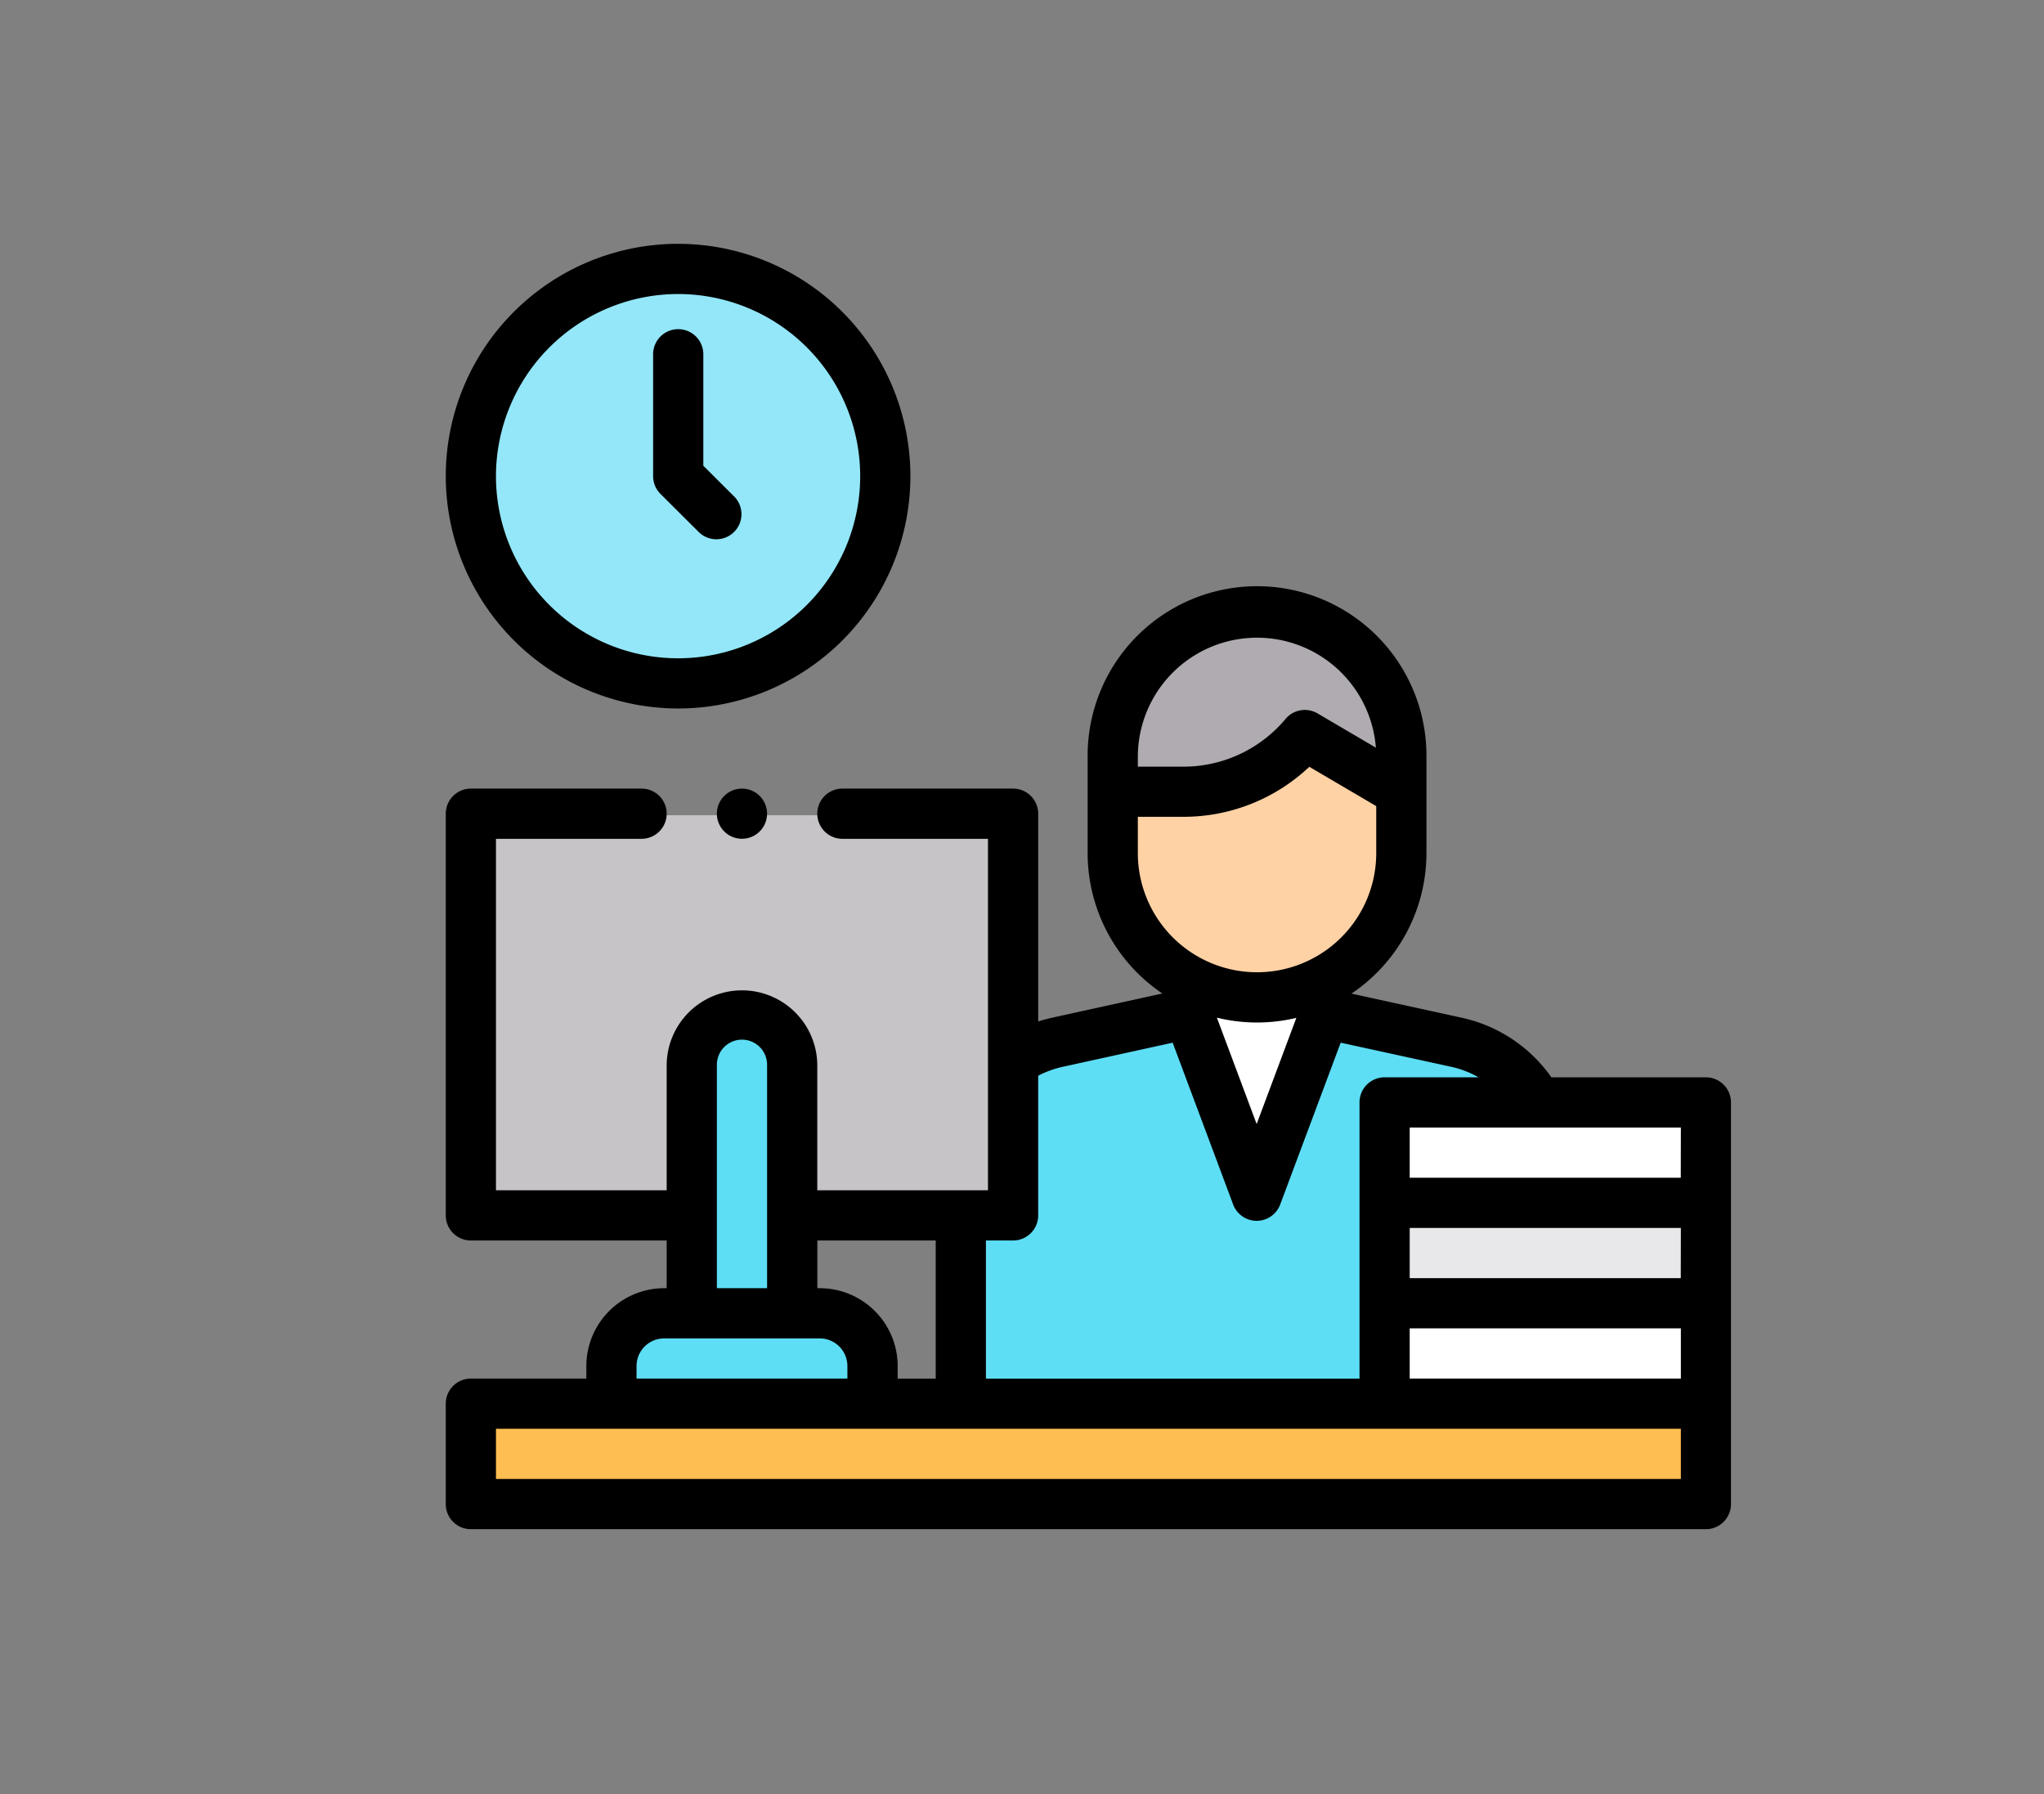 <svg xmlns="http://www.w3.org/2000/svg" width="188" height="165" viewBox="0 0 188 165">
  <rect x="0" y="0" width="188" height="165" fill="#808080" stroke="none"/>
  <g id="Grupo_85603" data-name="Grupo 85603" transform="translate(8600 6075)">
    <g id="XMLID_2603_" transform="translate(-8559 -6052.577)">
      <g id="XMLID_1212_" transform="translate(47.373 33.924)">
        <path id="XMLID_1221_" d="M226.123,293.977v2.891l-12.055,2.644a11.313,11.313,0,0,0-8.889,11.05v22.193h54.489V310.57a11.313,11.313,0,0,0-8.9-11.052l-12.116-2.649v-2.912" transform="translate(-205.179 -260.01)" fill="#5ddef5"/>
        <path id="XMLID_2604_" d="M308.422,306.568l-6.266,16.758-6.266-16.758Z" transform="translate(-274.945 -269.71)" fill="#fff"/>
        <path id="XMLID_1217_" d="M278.965,146.929h0A13.273,13.273,0,0,0,265.692,160.2v3.2h6.49a14.584,14.584,0,0,0,11.177-5.216h0l8.879,5.216v-3.2A13.273,13.273,0,0,0,278.965,146.929Z" transform="translate(-251.72 -146.929)" fill="#afabb0"/>
        <path id="XMLID_1216_" d="M280.5,198.269a14.581,14.581,0,0,1-8.318,2.608h-6.49v5.638a13.273,13.273,0,0,0,13.273,13.273h0a13.273,13.273,0,0,0,13.273-13.273v-5.638l-4.439-2.608-4.439-2.608Z" transform="translate(-251.721 -184.409)" fill="#fed2a4"/>
      </g>
      <rect id="XMLID_2502_" width="113.62" height="9.232" transform="translate(2.13 106.519)" fill="#ffbe52"/>
      <circle id="XMLID_2195_" cx="19.059" cy="19.059" r="19.059" transform="translate(2.309 2.309)" fill="#93e7f8"/>
      <rect id="XMLID_2533_" width="49.709" height="36.927" transform="translate(2.13 52.549)" fill="#c7c4c8"/>
      <path id="XMLID_1029_" d="M107.235,334.475H98V311.618A4.618,4.618,0,0,1,102.618,307h0a4.618,4.618,0,0,1,4.618,4.618Z" transform="translate(-75.373 -236.118)" fill="#5ddef5"/>
      <path id="XMLID_1028_" d="M90.012,434.312H66v-3.463A4.849,4.849,0,0,1,70.849,426H85.164a4.849,4.849,0,0,1,4.849,4.849Z" transform="translate(-50.761 -327.642)" fill="#5ddef5"/>
      <rect id="XMLID_1222_" width="29.115" height="9.232" transform="translate(86.635 97.287)" fill="#fff"/>
      <rect id="XMLID_1227_" width="29.115" height="9.232" transform="translate(86.635 88.056)" fill="#e8e7e9"/>
      <rect id="XMLID_1229_" width="29.115" height="9.232" transform="translate(86.635 78.824)" fill="#fff"/>
      <g id="XMLID_636_">
        <path id="XMLID_1699_" d="M21.367,42.735A21.367,21.367,0,1,0,0,21.367,21.392,21.392,0,0,0,21.367,42.735Zm0-38.117a16.75,16.75,0,1,1-16.75,16.75A16.769,16.769,0,0,1,21.367,4.618Z"/>
        <path id="XMLID_1701_" d="M86.743,52.592A2.309,2.309,0,1,0,90,49.322l-2.772-2.763V36.309a2.309,2.309,0,1,0-4.618,0V47.517a2.31,2.31,0,0,0,.679,1.635Z" transform="translate(-63.539 -26.15)"/>
        <path id="XMLID_1706_" d="M115.9,181.968h-14.21a13.635,13.635,0,0,0-8.236-5.478l-10.151-2.22A15.579,15.579,0,0,0,90.2,161.343v-8.833a15.582,15.582,0,1,0-31.163,0v8.833a15.579,15.579,0,0,0,6.875,12.917l-10.144,2.226c-.433.1-.859.212-1.278.347V157.725a2.309,2.309,0,0,0-2.309-2.309H36.48a2.309,2.309,0,0,0,0,4.618H49.871v32.324h-15.7V180.814a6.927,6.927,0,0,0-13.853,0v11.544H4.618V160.034H18.009a2.309,2.309,0,0,0,0-4.618H2.309A2.309,2.309,0,0,0,0,157.725v36.942a2.309,2.309,0,0,0,2.309,2.309H20.318v4.387h-.231a7.165,7.165,0,0,0-7.157,7.157v1.154H2.309A2.309,2.309,0,0,0,0,211.983v9.235a2.309,2.309,0,0,0,2.309,2.309H115.9a2.309,2.309,0,0,0,2.309-2.309V184.277A2.309,2.309,0,0,0,115.9,181.968Zm-14.043,27.706H88.66v-4.618H113.6v4.618Zm11.734-9.235H88.66v-4.618H113.6Zm0-9.235H88.66v-4.618H113.6ZM63.654,152.511a10.964,10.964,0,0,1,21.895-.859L80.181,148.5a2.309,2.309,0,0,0-2.939.508,12.244,12.244,0,0,1-9.407,4.391H63.654v-.887Zm0,5.5h4.181a16.845,16.845,0,0,0,11.592-4.6l6.155,3.616v4.316a10.964,10.964,0,1,1-21.928,0v-3.329ZM78.234,176.5l-3.651,9.765-3.658-9.783a15.5,15.5,0,0,0,7.31.018ZM52.18,196.976a2.309,2.309,0,0,0,2.309-2.309V181.824A8.981,8.981,0,0,1,56.757,181l10.1-2.216,5.565,14.882a2.309,2.309,0,0,0,4.325,0l5.565-14.883L92.472,181a8.988,8.988,0,0,1,2.517.967H86.352a2.309,2.309,0,0,0-2.309,2.309v25.4H49.682v-12.7h2.5Zm-7.116,0v12.7h-3.5V208.52a7.165,7.165,0,0,0-7.157-7.157h-.231v-4.387ZM24.936,180.814a2.309,2.309,0,1,1,4.618,0v20.549H24.936ZM17.547,208.52a2.543,2.543,0,0,1,2.54-2.54H34.4a2.543,2.543,0,0,1,2.54,2.54v1.154H17.547ZM113.6,218.91H4.618v-4.618H113.6Z" transform="translate(0 -105.314)"/>
        <path id="XMLID_1768_" d="M108.676,217.676a2.307,2.307,0,1,0,1.632-.676A2.326,2.326,0,0,0,108.676,217.676Z" transform="translate(-83.064 -166.898)"/>
      </g>
    </g>
    <rect id="Rectángulo_31743" data-name="Rectángulo 31743" width="188" height="165" transform="translate(-8600 -6075)" fill="none"/>
  </g>
</svg>
